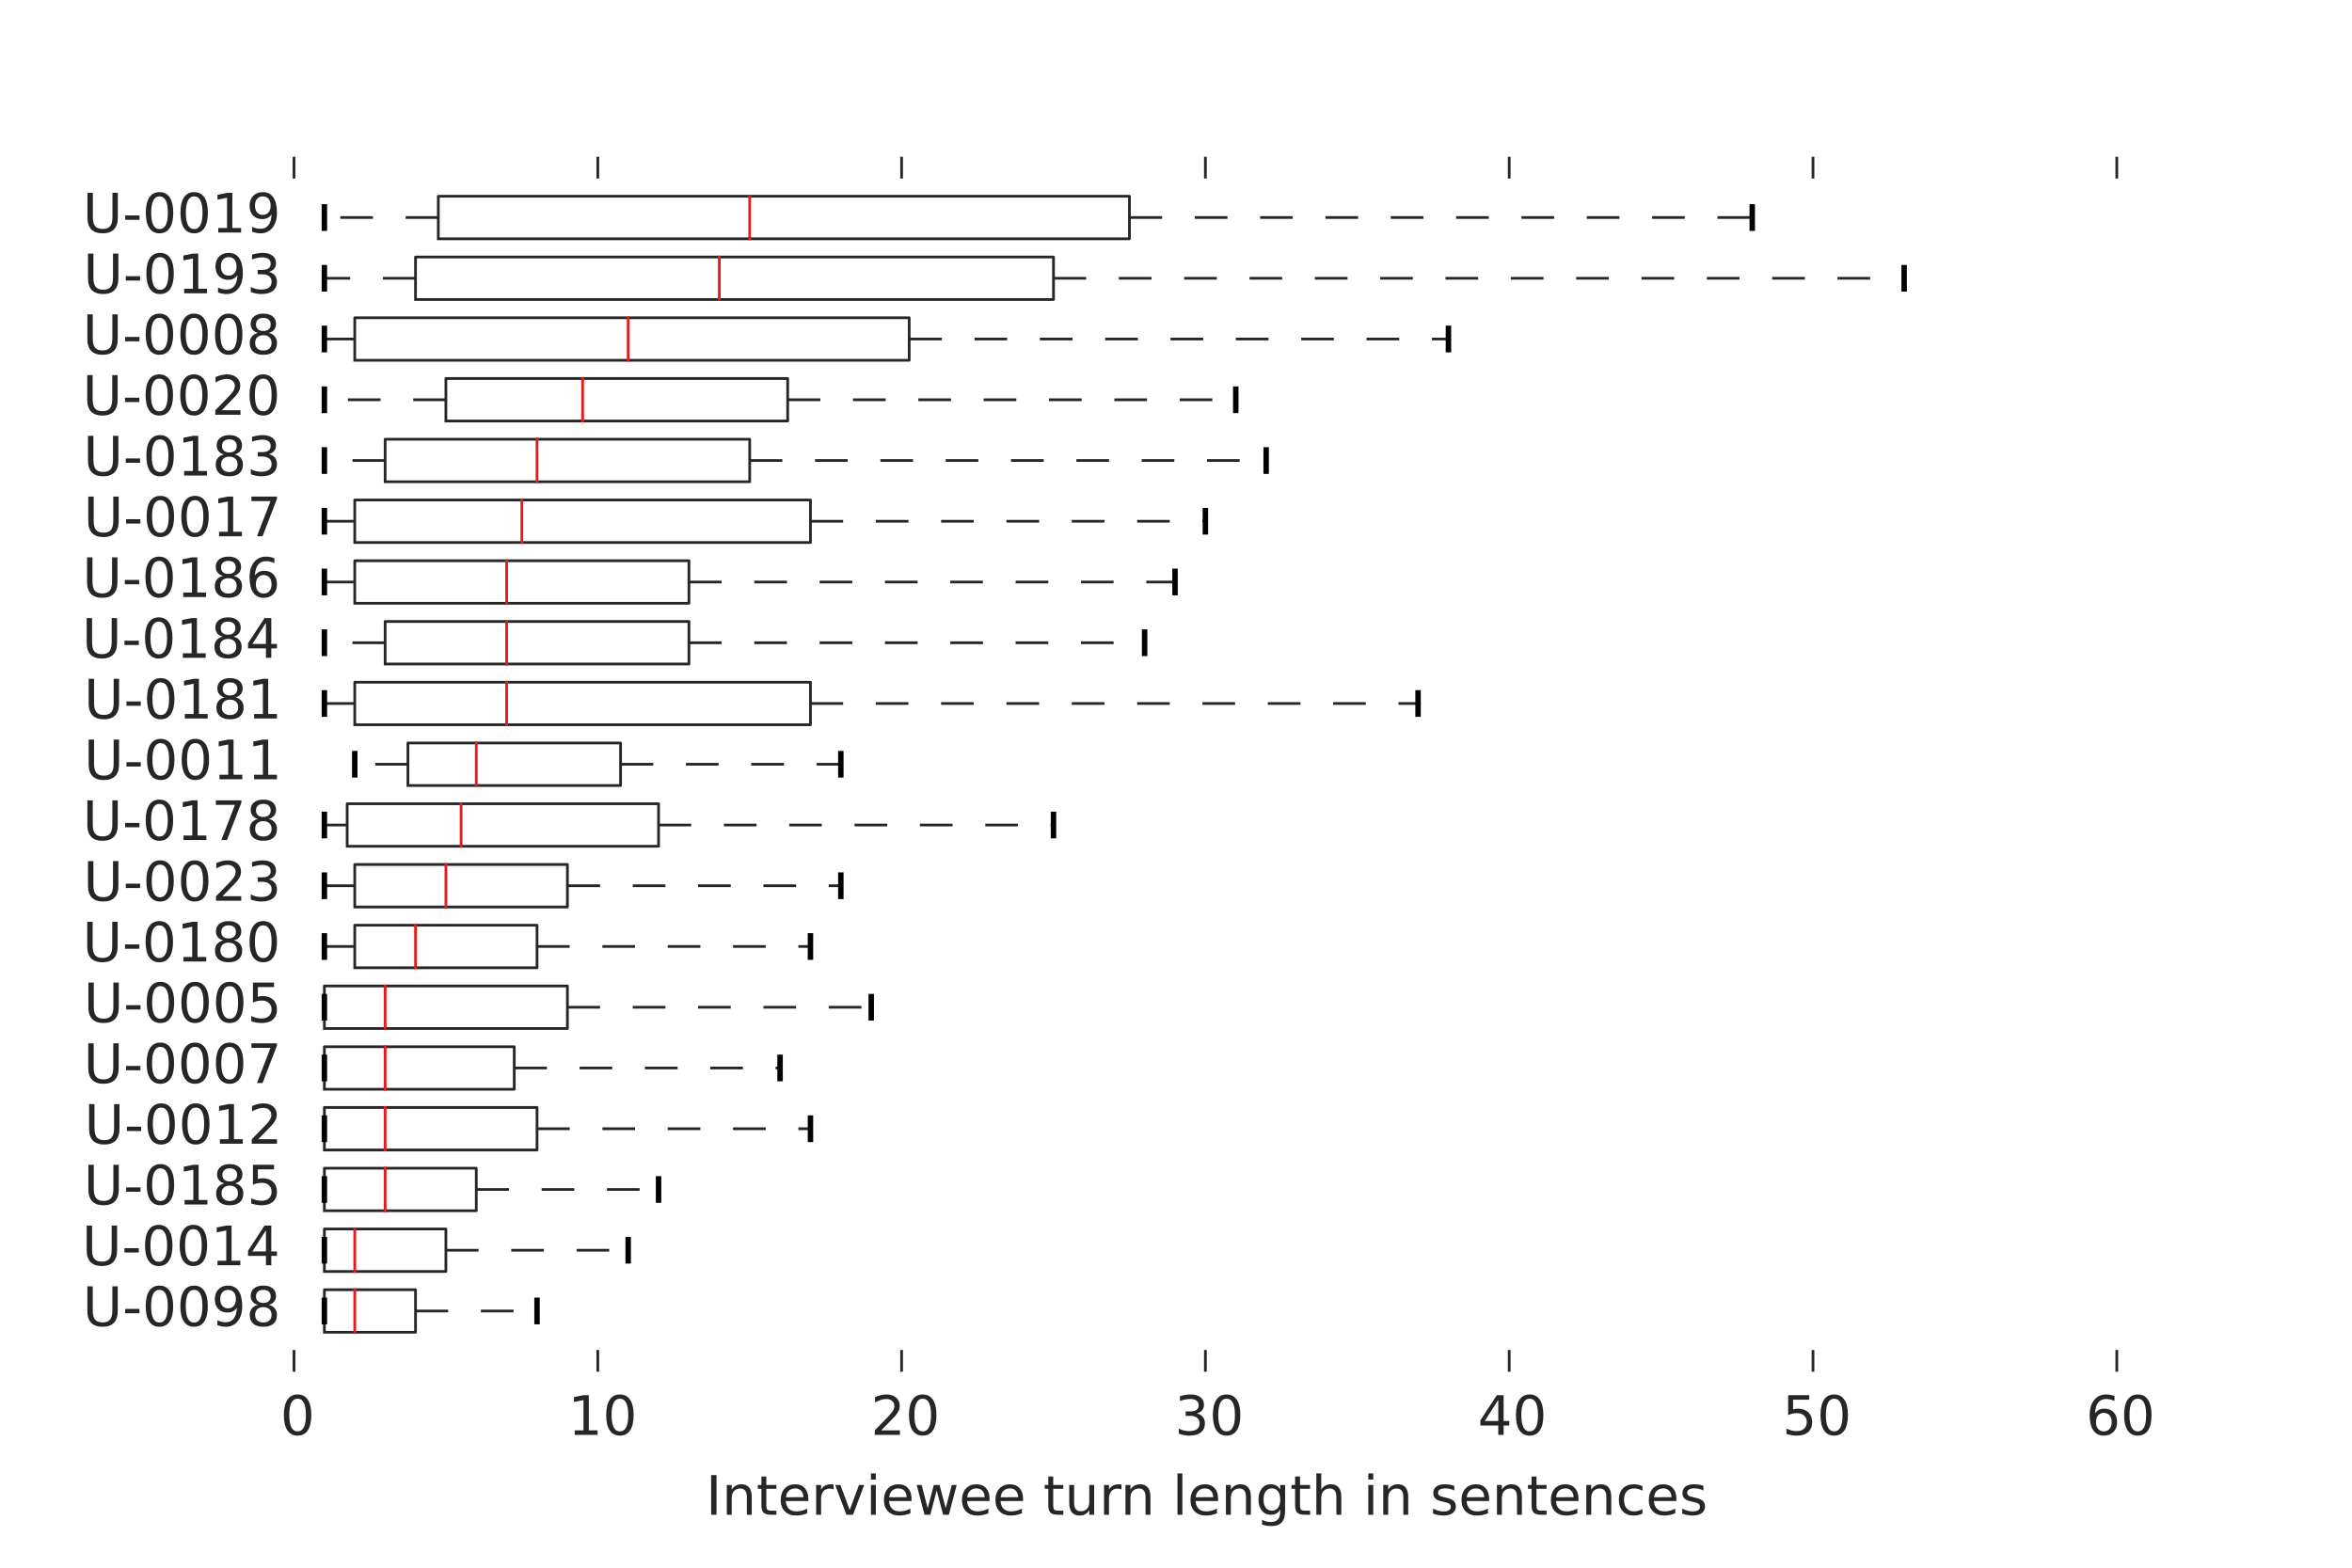 <?xml version="1.0" encoding="utf-8" standalone="no"?>
<!DOCTYPE svg PUBLIC "-//W3C//DTD SVG 1.1//EN"
  "http://www.w3.org/Graphics/SVG/1.1/DTD/svg11.dtd">
<!-- Created with matplotlib (http://matplotlib.org/) -->
<svg height="288pt" version="1.1" viewBox="0 0 432 288" width="432pt" xmlns="http://www.w3.org/2000/svg" xmlns:xlink="http://www.w3.org/1999/xlink">
 <defs>
  <style type="text/css">
*{stroke-linecap:butt;stroke-linejoin:round;}
  </style>
 </defs>
 <g id="figure_1">
  <g id="patch_1">
   <path d="
M0 288
L432 288
L432 0
L0 0
z
" style="fill:#ffffff;"/>
  </g>
  <g id="axes_1">
   <g id="patch_2">
    <path d="
M54 252
L388.8 252
L388.8 28.8
L54 28.8
z
" style="fill:#ffffff;"/>
   </g>
   <g id="line2d_1">
    <path clip-path="url(#p124b8dd147)" d="
M59.58 244.746
L59.58 236.934
L76.32 236.934
L76.32 244.746
L59.58 244.746" style="fill:none;stroke:#262626;stroke-linecap:square;stroke-width:0.5;"/>
   </g>
   <g id="line2d_2">
    <path clip-path="url(#p124b8dd147)" d="
M59.58 240.84
L59.58 240.84" style="fill:none;stroke:#262626;stroke-dasharray:6,6;stroke-dashoffset:0.0;stroke-width:0.5;"/>
   </g>
   <g id="line2d_3">
    <path clip-path="url(#p124b8dd147)" d="
M76.32 240.84
L98.64 240.84" style="fill:none;stroke:#262626;stroke-dasharray:6,6;stroke-dashoffset:0.0;stroke-width:0.5;"/>
   </g>
   <g id="line2d_4">
    <path clip-path="url(#p124b8dd147)" d="
M59.58 242.793
L59.58 238.887" style="fill:none;stroke:#000000;stroke-linecap:square;"/>
   </g>
   <g id="line2d_5">
    <path clip-path="url(#p124b8dd147)" d="
M98.64 242.793
L98.64 238.887" style="fill:none;stroke:#000000;stroke-linecap:square;"/>
   </g>
   <g id="line2d_6">
    <path clip-path="url(#p124b8dd147)" d="
M65.16 244.746
L65.16 236.934" style="fill:none;stroke:#e41a1c;stroke-linecap:square;stroke-width:0.5;"/>
   </g>
   <g id="line2d_7">
    <path clip-path="url(#p124b8dd147)" d="
M59.58 233.586
L59.58 225.774
L81.9 225.774
L81.9 233.586
L59.58 233.586" style="fill:none;stroke:#262626;stroke-linecap:square;stroke-width:0.5;"/>
   </g>
   <g id="line2d_8">
    <path clip-path="url(#p124b8dd147)" d="
M59.58 229.68
L59.58 229.68" style="fill:none;stroke:#262626;stroke-dasharray:6,6;stroke-dashoffset:0.0;stroke-width:0.5;"/>
   </g>
   <g id="line2d_9">
    <path clip-path="url(#p124b8dd147)" d="
M81.9 229.68
L115.38 229.68" style="fill:none;stroke:#262626;stroke-dasharray:6,6;stroke-dashoffset:0.0;stroke-width:0.5;"/>
   </g>
   <g id="line2d_10">
    <path clip-path="url(#p124b8dd147)" d="
M59.58 231.633
L59.58 227.727" style="fill:none;stroke:#000000;stroke-linecap:square;"/>
   </g>
   <g id="line2d_11">
    <path clip-path="url(#p124b8dd147)" d="
M115.38 231.633
L115.38 227.727" style="fill:none;stroke:#000000;stroke-linecap:square;"/>
   </g>
   <g id="line2d_12">
    <path clip-path="url(#p124b8dd147)" d="
M65.16 233.586
L65.16 225.774" style="fill:none;stroke:#e41a1c;stroke-linecap:square;stroke-width:0.5;"/>
   </g>
   <g id="line2d_13">
    <path clip-path="url(#p124b8dd147)" d="
M59.58 222.426
L59.58 214.614
L87.48 214.614
L87.48 222.426
L59.58 222.426" style="fill:none;stroke:#262626;stroke-linecap:square;stroke-width:0.5;"/>
   </g>
   <g id="line2d_14">
    <path clip-path="url(#p124b8dd147)" d="
M59.58 218.52
L59.58 218.52" style="fill:none;stroke:#262626;stroke-dasharray:6,6;stroke-dashoffset:0.0;stroke-width:0.5;"/>
   </g>
   <g id="line2d_15">
    <path clip-path="url(#p124b8dd147)" d="
M87.48 218.52
L120.96 218.52" style="fill:none;stroke:#262626;stroke-dasharray:6,6;stroke-dashoffset:0.0;stroke-width:0.5;"/>
   </g>
   <g id="line2d_16">
    <path clip-path="url(#p124b8dd147)" d="
M59.58 220.473
L59.58 216.567" style="fill:none;stroke:#000000;stroke-linecap:square;"/>
   </g>
   <g id="line2d_17">
    <path clip-path="url(#p124b8dd147)" d="
M120.96 220.473
L120.96 216.567" style="fill:none;stroke:#000000;stroke-linecap:square;"/>
   </g>
   <g id="line2d_18">
    <path clip-path="url(#p124b8dd147)" d="
M70.74 222.426
L70.74 214.614" style="fill:none;stroke:#e41a1c;stroke-linecap:square;stroke-width:0.5;"/>
   </g>
   <g id="line2d_19">
    <path clip-path="url(#p124b8dd147)" d="
M59.58 211.266
L59.58 203.454
L98.64 203.454
L98.64 211.266
L59.58 211.266" style="fill:none;stroke:#262626;stroke-linecap:square;stroke-width:0.5;"/>
   </g>
   <g id="line2d_20">
    <path clip-path="url(#p124b8dd147)" d="
M59.58 207.36
L59.58 207.36" style="fill:none;stroke:#262626;stroke-dasharray:6,6;stroke-dashoffset:0.0;stroke-width:0.5;"/>
   </g>
   <g id="line2d_21">
    <path clip-path="url(#p124b8dd147)" d="
M98.64 207.36
L148.86 207.36" style="fill:none;stroke:#262626;stroke-dasharray:6,6;stroke-dashoffset:0.0;stroke-width:0.5;"/>
   </g>
   <g id="line2d_22">
    <path clip-path="url(#p124b8dd147)" d="
M59.58 209.313
L59.58 205.407" style="fill:none;stroke:#000000;stroke-linecap:square;"/>
   </g>
   <g id="line2d_23">
    <path clip-path="url(#p124b8dd147)" d="
M148.86 209.313
L148.86 205.407" style="fill:none;stroke:#000000;stroke-linecap:square;"/>
   </g>
   <g id="line2d_24">
    <path clip-path="url(#p124b8dd147)" d="
M70.74 211.266
L70.74 203.454" style="fill:none;stroke:#e41a1c;stroke-linecap:square;stroke-width:0.5;"/>
   </g>
   <g id="line2d_25">
    <path clip-path="url(#p124b8dd147)" d="
M59.58 200.106
L59.58 192.294
L94.455 192.294
L94.455 200.106
L59.58 200.106" style="fill:none;stroke:#262626;stroke-linecap:square;stroke-width:0.5;"/>
   </g>
   <g id="line2d_26">
    <path clip-path="url(#p124b8dd147)" d="
M59.58 196.2
L59.58 196.2" style="fill:none;stroke:#262626;stroke-dasharray:6,6;stroke-dashoffset:0.0;stroke-width:0.5;"/>
   </g>
   <g id="line2d_27">
    <path clip-path="url(#p124b8dd147)" d="
M94.455 196.2
L143.28 196.2" style="fill:none;stroke:#262626;stroke-dasharray:6,6;stroke-dashoffset:0.0;stroke-width:0.5;"/>
   </g>
   <g id="line2d_28">
    <path clip-path="url(#p124b8dd147)" d="
M59.58 198.153
L59.58 194.247" style="fill:none;stroke:#000000;stroke-linecap:square;"/>
   </g>
   <g id="line2d_29">
    <path clip-path="url(#p124b8dd147)" d="
M143.28 198.153
L143.28 194.247" style="fill:none;stroke:#000000;stroke-linecap:square;"/>
   </g>
   <g id="line2d_30">
    <path clip-path="url(#p124b8dd147)" d="
M70.74 200.106
L70.74 192.294" style="fill:none;stroke:#e41a1c;stroke-linecap:square;stroke-width:0.5;"/>
   </g>
   <g id="line2d_31">
    <path clip-path="url(#p124b8dd147)" d="
M59.58 188.946
L59.58 181.134
L104.22 181.134
L104.22 188.946
L59.58 188.946" style="fill:none;stroke:#262626;stroke-linecap:square;stroke-width:0.5;"/>
   </g>
   <g id="line2d_32">
    <path clip-path="url(#p124b8dd147)" d="
M59.58 185.04
L59.58 185.04" style="fill:none;stroke:#262626;stroke-dasharray:6,6;stroke-dashoffset:0.0;stroke-width:0.5;"/>
   </g>
   <g id="line2d_33">
    <path clip-path="url(#p124b8dd147)" d="
M104.22 185.04
L160.02 185.04" style="fill:none;stroke:#262626;stroke-dasharray:6,6;stroke-dashoffset:0.0;stroke-width:0.5;"/>
   </g>
   <g id="line2d_34">
    <path clip-path="url(#p124b8dd147)" d="
M59.58 186.993
L59.58 183.087" style="fill:none;stroke:#000000;stroke-linecap:square;"/>
   </g>
   <g id="line2d_35">
    <path clip-path="url(#p124b8dd147)" d="
M160.02 186.993
L160.02 183.087" style="fill:none;stroke:#000000;stroke-linecap:square;"/>
   </g>
   <g id="line2d_36">
    <path clip-path="url(#p124b8dd147)" d="
M70.74 188.946
L70.74 181.134" style="fill:none;stroke:#e41a1c;stroke-linecap:square;stroke-width:0.5;"/>
   </g>
   <g id="line2d_37">
    <path clip-path="url(#p124b8dd147)" d="
M65.16 177.786
L65.16 169.974
L98.64 169.974
L98.64 177.786
L65.16 177.786" style="fill:none;stroke:#262626;stroke-linecap:square;stroke-width:0.5;"/>
   </g>
   <g id="line2d_38">
    <path clip-path="url(#p124b8dd147)" d="
M65.16 173.88
L59.58 173.88" style="fill:none;stroke:#262626;stroke-dasharray:6,6;stroke-dashoffset:0.0;stroke-width:0.5;"/>
   </g>
   <g id="line2d_39">
    <path clip-path="url(#p124b8dd147)" d="
M98.64 173.88
L148.86 173.88" style="fill:none;stroke:#262626;stroke-dasharray:6,6;stroke-dashoffset:0.0;stroke-width:0.5;"/>
   </g>
   <g id="line2d_40">
    <path clip-path="url(#p124b8dd147)" d="
M59.58 175.833
L59.58 171.927" style="fill:none;stroke:#000000;stroke-linecap:square;"/>
   </g>
   <g id="line2d_41">
    <path clip-path="url(#p124b8dd147)" d="
M148.86 175.833
L148.86 171.927" style="fill:none;stroke:#000000;stroke-linecap:square;"/>
   </g>
   <g id="line2d_42">
    <path clip-path="url(#p124b8dd147)" d="
M76.32 177.786
L76.32 169.974" style="fill:none;stroke:#e41a1c;stroke-linecap:square;stroke-width:0.5;"/>
   </g>
   <g id="line2d_43">
    <path clip-path="url(#p124b8dd147)" d="
M65.16 166.626
L65.16 158.814
L104.22 158.814
L104.22 166.626
L65.16 166.626" style="fill:none;stroke:#262626;stroke-linecap:square;stroke-width:0.5;"/>
   </g>
   <g id="line2d_44">
    <path clip-path="url(#p124b8dd147)" d="
M65.16 162.72
L59.58 162.72" style="fill:none;stroke:#262626;stroke-dasharray:6,6;stroke-dashoffset:0.0;stroke-width:0.5;"/>
   </g>
   <g id="line2d_45">
    <path clip-path="url(#p124b8dd147)" d="
M104.22 162.72
L154.44 162.72" style="fill:none;stroke:#262626;stroke-dasharray:6,6;stroke-dashoffset:0.0;stroke-width:0.5;"/>
   </g>
   <g id="line2d_46">
    <path clip-path="url(#p124b8dd147)" d="
M59.58 164.673
L59.58 160.767" style="fill:none;stroke:#000000;stroke-linecap:square;"/>
   </g>
   <g id="line2d_47">
    <path clip-path="url(#p124b8dd147)" d="
M154.44 164.673
L154.44 160.767" style="fill:none;stroke:#000000;stroke-linecap:square;"/>
   </g>
   <g id="line2d_48">
    <path clip-path="url(#p124b8dd147)" d="
M81.9 166.626
L81.9 158.814" style="fill:none;stroke:#e41a1c;stroke-linecap:square;stroke-width:0.5;"/>
   </g>
   <g id="line2d_49">
    <path clip-path="url(#p124b8dd147)" d="
M63.765 155.466
L63.765 147.654
L120.96 147.654
L120.96 155.466
L63.765 155.466" style="fill:none;stroke:#262626;stroke-linecap:square;stroke-width:0.5;"/>
   </g>
   <g id="line2d_50">
    <path clip-path="url(#p124b8dd147)" d="
M63.765 151.56
L59.58 151.56" style="fill:none;stroke:#262626;stroke-dasharray:6,6;stroke-dashoffset:0.0;stroke-width:0.5;"/>
   </g>
   <g id="line2d_51">
    <path clip-path="url(#p124b8dd147)" d="
M120.96 151.56
L193.5 151.56" style="fill:none;stroke:#262626;stroke-dasharray:6,6;stroke-dashoffset:0.0;stroke-width:0.5;"/>
   </g>
   <g id="line2d_52">
    <path clip-path="url(#p124b8dd147)" d="
M59.58 153.513
L59.58 149.607" style="fill:none;stroke:#000000;stroke-linecap:square;"/>
   </g>
   <g id="line2d_53">
    <path clip-path="url(#p124b8dd147)" d="
M193.5 153.513
L193.5 149.607" style="fill:none;stroke:#000000;stroke-linecap:square;"/>
   </g>
   <g id="line2d_54">
    <path clip-path="url(#p124b8dd147)" d="
M84.69 155.466
L84.69 147.654" style="fill:none;stroke:#e41a1c;stroke-linecap:square;stroke-width:0.5;"/>
   </g>
   <g id="line2d_55">
    <path clip-path="url(#p124b8dd147)" d="
M74.925 144.306
L74.925 136.494
L113.985 136.494
L113.985 144.306
L74.925 144.306" style="fill:none;stroke:#262626;stroke-linecap:square;stroke-width:0.5;"/>
   </g>
   <g id="line2d_56">
    <path clip-path="url(#p124b8dd147)" d="
M74.925 140.4
L65.16 140.4" style="fill:none;stroke:#262626;stroke-dasharray:6,6;stroke-dashoffset:0.0;stroke-width:0.5;"/>
   </g>
   <g id="line2d_57">
    <path clip-path="url(#p124b8dd147)" d="
M113.985 140.4
L154.44 140.4" style="fill:none;stroke:#262626;stroke-dasharray:6,6;stroke-dashoffset:0.0;stroke-width:0.5;"/>
   </g>
   <g id="line2d_58">
    <path clip-path="url(#p124b8dd147)" d="
M65.16 142.353
L65.16 138.447" style="fill:none;stroke:#000000;stroke-linecap:square;"/>
   </g>
   <g id="line2d_59">
    <path clip-path="url(#p124b8dd147)" d="
M154.44 142.353
L154.44 138.447" style="fill:none;stroke:#000000;stroke-linecap:square;"/>
   </g>
   <g id="line2d_60">
    <path clip-path="url(#p124b8dd147)" d="
M87.48 144.306
L87.48 136.494" style="fill:none;stroke:#e41a1c;stroke-linecap:square;stroke-width:0.5;"/>
   </g>
   <g id="line2d_61">
    <path clip-path="url(#p124b8dd147)" d="
M65.16 133.146
L65.16 125.334
L148.86 125.334
L148.86 133.146
L65.16 133.146" style="fill:none;stroke:#262626;stroke-linecap:square;stroke-width:0.5;"/>
   </g>
   <g id="line2d_62">
    <path clip-path="url(#p124b8dd147)" d="
M65.16 129.24
L59.58 129.24" style="fill:none;stroke:#262626;stroke-dasharray:6,6;stroke-dashoffset:0.0;stroke-width:0.5;"/>
   </g>
   <g id="line2d_63">
    <path clip-path="url(#p124b8dd147)" d="
M148.86 129.24
L260.46 129.24" style="fill:none;stroke:#262626;stroke-dasharray:6,6;stroke-dashoffset:0.0;stroke-width:0.5;"/>
   </g>
   <g id="line2d_64">
    <path clip-path="url(#p124b8dd147)" d="
M59.58 131.193
L59.58 127.287" style="fill:none;stroke:#000000;stroke-linecap:square;"/>
   </g>
   <g id="line2d_65">
    <path clip-path="url(#p124b8dd147)" d="
M260.46 131.193
L260.46 127.287" style="fill:none;stroke:#000000;stroke-linecap:square;"/>
   </g>
   <g id="line2d_66">
    <path clip-path="url(#p124b8dd147)" d="
M93.06 133.146
L93.06 125.334" style="fill:none;stroke:#e41a1c;stroke-linecap:square;stroke-width:0.5;"/>
   </g>
   <g id="line2d_67">
    <path clip-path="url(#p124b8dd147)" d="
M70.74 121.986
L70.74 114.174
L126.54 114.174
L126.54 121.986
L70.74 121.986" style="fill:none;stroke:#262626;stroke-linecap:square;stroke-width:0.5;"/>
   </g>
   <g id="line2d_68">
    <path clip-path="url(#p124b8dd147)" d="
M70.74 118.08
L59.58 118.08" style="fill:none;stroke:#262626;stroke-dasharray:6,6;stroke-dashoffset:0.0;stroke-width:0.5;"/>
   </g>
   <g id="line2d_69">
    <path clip-path="url(#p124b8dd147)" d="
M126.54 118.08
L210.24 118.08" style="fill:none;stroke:#262626;stroke-dasharray:6,6;stroke-dashoffset:0.0;stroke-width:0.5;"/>
   </g>
   <g id="line2d_70">
    <path clip-path="url(#p124b8dd147)" d="
M59.58 120.033
L59.58 116.127" style="fill:none;stroke:#000000;stroke-linecap:square;"/>
   </g>
   <g id="line2d_71">
    <path clip-path="url(#p124b8dd147)" d="
M210.24 120.033
L210.24 116.127" style="fill:none;stroke:#000000;stroke-linecap:square;"/>
   </g>
   <g id="line2d_72">
    <path clip-path="url(#p124b8dd147)" d="
M93.06 121.986
L93.06 114.174" style="fill:none;stroke:#e41a1c;stroke-linecap:square;stroke-width:0.5;"/>
   </g>
   <g id="line2d_73">
    <path clip-path="url(#p124b8dd147)" d="
M65.16 110.826
L65.16 103.014
L126.54 103.014
L126.54 110.826
L65.16 110.826" style="fill:none;stroke:#262626;stroke-linecap:square;stroke-width:0.5;"/>
   </g>
   <g id="line2d_74">
    <path clip-path="url(#p124b8dd147)" d="
M65.16 106.92
L59.58 106.92" style="fill:none;stroke:#262626;stroke-dasharray:6,6;stroke-dashoffset:0.0;stroke-width:0.5;"/>
   </g>
   <g id="line2d_75">
    <path clip-path="url(#p124b8dd147)" d="
M126.54 106.92
L215.82 106.92" style="fill:none;stroke:#262626;stroke-dasharray:6,6;stroke-dashoffset:0.0;stroke-width:0.5;"/>
   </g>
   <g id="line2d_76">
    <path clip-path="url(#p124b8dd147)" d="
M59.58 108.873
L59.58 104.967" style="fill:none;stroke:#000000;stroke-linecap:square;"/>
   </g>
   <g id="line2d_77">
    <path clip-path="url(#p124b8dd147)" d="
M215.82 108.873
L215.82 104.967" style="fill:none;stroke:#000000;stroke-linecap:square;"/>
   </g>
   <g id="line2d_78">
    <path clip-path="url(#p124b8dd147)" d="
M93.06 110.826
L93.06 103.014" style="fill:none;stroke:#e41a1c;stroke-linecap:square;stroke-width:0.5;"/>
   </g>
   <g id="line2d_79">
    <path clip-path="url(#p124b8dd147)" d="
M65.16 99.666
L65.16 91.854
L148.86 91.854
L148.86 99.666
L65.16 99.666" style="fill:none;stroke:#262626;stroke-linecap:square;stroke-width:0.5;"/>
   </g>
   <g id="line2d_80">
    <path clip-path="url(#p124b8dd147)" d="
M65.16 95.76
L59.58 95.76" style="fill:none;stroke:#262626;stroke-dasharray:6,6;stroke-dashoffset:0.0;stroke-width:0.5;"/>
   </g>
   <g id="line2d_81">
    <path clip-path="url(#p124b8dd147)" d="
M148.86 95.76
L221.4 95.76" style="fill:none;stroke:#262626;stroke-dasharray:6,6;stroke-dashoffset:0.0;stroke-width:0.5;"/>
   </g>
   <g id="line2d_82">
    <path clip-path="url(#p124b8dd147)" d="
M59.58 97.713
L59.58 93.807" style="fill:none;stroke:#000000;stroke-linecap:square;"/>
   </g>
   <g id="line2d_83">
    <path clip-path="url(#p124b8dd147)" d="
M221.4 97.713
L221.4 93.807" style="fill:none;stroke:#000000;stroke-linecap:square;"/>
   </g>
   <g id="line2d_84">
    <path clip-path="url(#p124b8dd147)" d="
M95.85 99.666
L95.85 91.854" style="fill:none;stroke:#e41a1c;stroke-linecap:square;stroke-width:0.5;"/>
   </g>
   <g id="line2d_85">
    <path clip-path="url(#p124b8dd147)" d="
M70.74 88.506
L70.74 80.694
L137.7 80.694
L137.7 88.506
L70.74 88.506" style="fill:none;stroke:#262626;stroke-linecap:square;stroke-width:0.5;"/>
   </g>
   <g id="line2d_86">
    <path clip-path="url(#p124b8dd147)" d="
M70.74 84.6
L59.58 84.6" style="fill:none;stroke:#262626;stroke-dasharray:6,6;stroke-dashoffset:0.0;stroke-width:0.5;"/>
   </g>
   <g id="line2d_87">
    <path clip-path="url(#p124b8dd147)" d="
M137.7 84.6
L232.56 84.6" style="fill:none;stroke:#262626;stroke-dasharray:6,6;stroke-dashoffset:0.0;stroke-width:0.5;"/>
   </g>
   <g id="line2d_88">
    <path clip-path="url(#p124b8dd147)" d="
M59.58 86.553
L59.58 82.647" style="fill:none;stroke:#000000;stroke-linecap:square;"/>
   </g>
   <g id="line2d_89">
    <path clip-path="url(#p124b8dd147)" d="
M232.56 86.553
L232.56 82.647" style="fill:none;stroke:#000000;stroke-linecap:square;"/>
   </g>
   <g id="line2d_90">
    <path clip-path="url(#p124b8dd147)" d="
M98.64 88.506
L98.64 80.694" style="fill:none;stroke:#e41a1c;stroke-linecap:square;stroke-width:0.5;"/>
   </g>
   <g id="line2d_91">
    <path clip-path="url(#p124b8dd147)" d="
M81.9 77.346
L81.9 69.534
L144.675 69.534
L144.675 77.346
L81.9 77.346" style="fill:none;stroke:#262626;stroke-linecap:square;stroke-width:0.5;"/>
   </g>
   <g id="line2d_92">
    <path clip-path="url(#p124b8dd147)" d="
M81.9 73.44
L59.58 73.44" style="fill:none;stroke:#262626;stroke-dasharray:6,6;stroke-dashoffset:0.0;stroke-width:0.5;"/>
   </g>
   <g id="line2d_93">
    <path clip-path="url(#p124b8dd147)" d="
M144.675 73.44
L226.98 73.44" style="fill:none;stroke:#262626;stroke-dasharray:6,6;stroke-dashoffset:0.0;stroke-width:0.5;"/>
   </g>
   <g id="line2d_94">
    <path clip-path="url(#p124b8dd147)" d="
M59.58 75.393
L59.58 71.487" style="fill:none;stroke:#000000;stroke-linecap:square;"/>
   </g>
   <g id="line2d_95">
    <path clip-path="url(#p124b8dd147)" d="
M226.98 75.393
L226.98 71.487" style="fill:none;stroke:#000000;stroke-linecap:square;"/>
   </g>
   <g id="line2d_96">
    <path clip-path="url(#p124b8dd147)" d="
M107.01 77.346
L107.01 69.534" style="fill:none;stroke:#e41a1c;stroke-linecap:square;stroke-width:0.5;"/>
   </g>
   <g id="line2d_97">
    <path clip-path="url(#p124b8dd147)" d="
M65.16 66.186
L65.16 58.374
L166.995 58.374
L166.995 66.186
L65.16 66.186" style="fill:none;stroke:#262626;stroke-linecap:square;stroke-width:0.5;"/>
   </g>
   <g id="line2d_98">
    <path clip-path="url(#p124b8dd147)" d="
M65.16 62.28
L59.58 62.28" style="fill:none;stroke:#262626;stroke-dasharray:6,6;stroke-dashoffset:0.0;stroke-width:0.5;"/>
   </g>
   <g id="line2d_99">
    <path clip-path="url(#p124b8dd147)" d="
M166.995 62.28
L266.04 62.28" style="fill:none;stroke:#262626;stroke-dasharray:6,6;stroke-dashoffset:0.0;stroke-width:0.5;"/>
   </g>
   <g id="line2d_100">
    <path clip-path="url(#p124b8dd147)" d="
M59.58 64.233
L59.58 60.327" style="fill:none;stroke:#000000;stroke-linecap:square;"/>
   </g>
   <g id="line2d_101">
    <path clip-path="url(#p124b8dd147)" d="
M266.04 64.233
L266.04 60.327" style="fill:none;stroke:#000000;stroke-linecap:square;"/>
   </g>
   <g id="line2d_102">
    <path clip-path="url(#p124b8dd147)" d="
M115.38 66.186
L115.38 58.374" style="fill:none;stroke:#e41a1c;stroke-linecap:square;stroke-width:0.5;"/>
   </g>
   <g id="line2d_103">
    <path clip-path="url(#p124b8dd147)" d="
M76.32 55.026
L76.32 47.214
L193.5 47.214
L193.5 55.026
L76.32 55.026" style="fill:none;stroke:#262626;stroke-linecap:square;stroke-width:0.5;"/>
   </g>
   <g id="line2d_104">
    <path clip-path="url(#p124b8dd147)" d="
M76.32 51.12
L59.58 51.12" style="fill:none;stroke:#262626;stroke-dasharray:6,6;stroke-dashoffset:0.0;stroke-width:0.5;"/>
   </g>
   <g id="line2d_105">
    <path clip-path="url(#p124b8dd147)" d="
M193.5 51.12
L349.74 51.12" style="fill:none;stroke:#262626;stroke-dasharray:6,6;stroke-dashoffset:0.0;stroke-width:0.5;"/>
   </g>
   <g id="line2d_106">
    <path clip-path="url(#p124b8dd147)" d="
M59.58 53.073
L59.58 49.167" style="fill:none;stroke:#000000;stroke-linecap:square;"/>
   </g>
   <g id="line2d_107">
    <path clip-path="url(#p124b8dd147)" d="
M349.74 53.073
L349.74 49.167" style="fill:none;stroke:#000000;stroke-linecap:square;"/>
   </g>
   <g id="line2d_108">
    <path clip-path="url(#p124b8dd147)" d="
M132.12 55.026
L132.12 47.214" style="fill:none;stroke:#e41a1c;stroke-linecap:square;stroke-width:0.5;"/>
   </g>
   <g id="line2d_109">
    <path clip-path="url(#p124b8dd147)" d="
M80.505 43.866
L80.505 36.054
L207.45 36.054
L207.45 43.866
L80.505 43.866" style="fill:none;stroke:#262626;stroke-linecap:square;stroke-width:0.5;"/>
   </g>
   <g id="line2d_110">
    <path clip-path="url(#p124b8dd147)" d="
M80.505 39.96
L59.58 39.96" style="fill:none;stroke:#262626;stroke-dasharray:6,6;stroke-dashoffset:0.0;stroke-width:0.5;"/>
   </g>
   <g id="line2d_111">
    <path clip-path="url(#p124b8dd147)" d="
M207.45 39.96
L321.84 39.96" style="fill:none;stroke:#262626;stroke-dasharray:6,6;stroke-dashoffset:0.0;stroke-width:0.5;"/>
   </g>
   <g id="line2d_112">
    <path clip-path="url(#p124b8dd147)" d="
M59.58 41.913
L59.58 38.007" style="fill:none;stroke:#000000;stroke-linecap:square;"/>
   </g>
   <g id="line2d_113">
    <path clip-path="url(#p124b8dd147)" d="
M321.84 41.913
L321.84 38.007" style="fill:none;stroke:#000000;stroke-linecap:square;"/>
   </g>
   <g id="line2d_114">
    <path clip-path="url(#p124b8dd147)" d="
M137.7 43.866
L137.7 36.054" style="fill:none;stroke:#e41a1c;stroke-linecap:square;stroke-width:0.5;"/>
   </g>
   <g id="matplotlib.axis_1">
    <g id="xtick_1">
     <g id="line2d_115">
      <defs>
       <path d="
M0 0
L0 -4" id="m51f51a7308" style="stroke:#262626;stroke-width:0.5;"/>
      </defs>
      <g>
       <use style="fill:#262626;stroke:#262626;stroke-width:0.5;" x="54.0" xlink:href="#m51f51a7308" y="252.0"/>
      </g>
     </g>
     <g id="line2d_116">
      <defs>
       <path d="
M0 0
L0 4" id="m8f8b9df92f" style="stroke:#262626;stroke-width:0.5;"/>
      </defs>
      <g>
       <use style="fill:#262626;stroke:#262626;stroke-width:0.5;" x="54.0" xlink:href="#m8f8b9df92f" y="28.8"/>
      </g>
     </g>
     <g id="text_1">
      <!-- 0 -->
      <defs>
       <path d="
M31.781 66.406
Q24.172 66.406 20.328 58.906
Q16.5 51.422 16.5 36.375
Q16.5 21.391 20.328 13.891
Q24.172 6.391 31.781 6.391
Q39.453 6.391 43.281 13.891
Q47.125 21.391 47.125 36.375
Q47.125 51.422 43.281 58.906
Q39.453 66.406 31.781 66.406
M31.781 74.219
Q44.047 74.219 50.516 64.516
Q56.984 54.828 56.984 36.375
Q56.984 17.969 50.516 8.266
Q44.047 -1.422 31.781 -1.422
Q19.531 -1.422 13.062 8.266
Q6.594 17.969 6.594 36.375
Q6.594 54.828 13.062 64.516
Q19.531 74.219 31.781 74.219" id="BitstreamVeraSans-Roman-30"/>
      </defs>
      <g style="fill:#262626;" transform="translate(51.48 263.598)scale(0.1 -0.1)">
       <use xlink:href="#BitstreamVeraSans-Roman-30"/>
      </g>
     </g>
    </g>
    <g id="xtick_2">
     <g id="line2d_117">
      <g>
       <use style="fill:#262626;stroke:#262626;stroke-width:0.5;" x="109.8" xlink:href="#m51f51a7308" y="252.0"/>
      </g>
     </g>
     <g id="line2d_118">
      <g>
       <use style="fill:#262626;stroke:#262626;stroke-width:0.5;" x="109.8" xlink:href="#m8f8b9df92f" y="28.8"/>
      </g>
     </g>
     <g id="text_2">
      <!-- 10 -->
      <defs>
       <path d="
M12.406 8.297
L28.516 8.297
L28.516 63.922
L10.984 60.406
L10.984 69.391
L28.422 72.906
L38.281 72.906
L38.281 8.297
L54.391 8.297
L54.391 0
L12.406 0
z
" id="BitstreamVeraSans-Roman-31"/>
      </defs>
      <g style="fill:#262626;" transform="translate(104.319 263.598)scale(0.1 -0.1)">
       <use xlink:href="#BitstreamVeraSans-Roman-31"/>
       <use x="63.623" xlink:href="#BitstreamVeraSans-Roman-30"/>
      </g>
     </g>
    </g>
    <g id="xtick_3">
     <g id="line2d_119">
      <g>
       <use style="fill:#262626;stroke:#262626;stroke-width:0.5;" x="165.6" xlink:href="#m51f51a7308" y="252.0"/>
      </g>
     </g>
     <g id="line2d_120">
      <g>
       <use style="fill:#262626;stroke:#262626;stroke-width:0.5;" x="165.6" xlink:href="#m8f8b9df92f" y="28.8"/>
      </g>
     </g>
     <g id="text_3">
      <!-- 20 -->
      <defs>
       <path d="
M19.188 8.297
L53.609 8.297
L53.609 0
L7.328 0
L7.328 8.297
Q12.938 14.109 22.625 23.891
Q32.328 33.688 34.812 36.531
Q39.547 41.844 41.422 45.531
Q43.312 49.219 43.312 52.781
Q43.312 58.594 39.234 62.25
Q35.156 65.922 28.609 65.922
Q23.969 65.922 18.812 64.312
Q13.672 62.703 7.812 59.422
L7.812 69.391
Q13.766 71.781 18.938 73
Q24.125 74.219 28.422 74.219
Q39.75 74.219 46.484 68.547
Q53.219 62.891 53.219 53.422
Q53.219 48.922 51.531 44.891
Q49.859 40.875 45.406 35.406
Q44.188 33.984 37.641 27.219
Q31.109 20.453 19.188 8.297" id="BitstreamVeraSans-Roman-32"/>
      </defs>
      <g style="fill:#262626;" transform="translate(159.936 263.598)scale(0.1 -0.1)">
       <use xlink:href="#BitstreamVeraSans-Roman-32"/>
       <use x="63.623" xlink:href="#BitstreamVeraSans-Roman-30"/>
      </g>
     </g>
    </g>
    <g id="xtick_4">
     <g id="line2d_121">
      <g>
       <use style="fill:#262626;stroke:#262626;stroke-width:0.5;" x="221.4" xlink:href="#m51f51a7308" y="252.0"/>
      </g>
     </g>
     <g id="line2d_122">
      <g>
       <use style="fill:#262626;stroke:#262626;stroke-width:0.5;" x="221.4" xlink:href="#m8f8b9df92f" y="28.8"/>
      </g>
     </g>
     <g id="text_4">
      <!-- 30 -->
      <defs>
       <path d="
M40.578 39.312
Q47.656 37.797 51.625 33
Q55.609 28.219 55.609 21.188
Q55.609 10.406 48.188 4.484
Q40.766 -1.422 27.094 -1.422
Q22.516 -1.422 17.656 -0.516
Q12.797 0.391 7.625 2.203
L7.625 11.719
Q11.719 9.328 16.594 8.109
Q21.484 6.891 26.812 6.891
Q36.078 6.891 40.938 10.547
Q45.797 14.203 45.797 21.188
Q45.797 27.641 41.281 31.266
Q36.766 34.906 28.719 34.906
L20.219 34.906
L20.219 43.016
L29.109 43.016
Q36.375 43.016 40.234 45.922
Q44.094 48.828 44.094 54.297
Q44.094 59.906 40.109 62.906
Q36.141 65.922 28.719 65.922
Q24.656 65.922 20.016 65.031
Q15.375 64.156 9.812 62.312
L9.812 71.094
Q15.438 72.656 20.344 73.438
Q25.25 74.219 29.594 74.219
Q40.828 74.219 47.359 69.109
Q53.906 64.016 53.906 55.328
Q53.906 49.266 50.438 45.094
Q46.969 40.922 40.578 39.312" id="BitstreamVeraSans-Roman-33"/>
      </defs>
      <g style="fill:#262626;" transform="translate(215.751 263.598)scale(0.1 -0.1)">
       <use xlink:href="#BitstreamVeraSans-Roman-33"/>
       <use x="63.623" xlink:href="#BitstreamVeraSans-Roman-30"/>
      </g>
     </g>
    </g>
    <g id="xtick_5">
     <g id="line2d_123">
      <g>
       <use style="fill:#262626;stroke:#262626;stroke-width:0.5;" x="277.2" xlink:href="#m51f51a7308" y="252.0"/>
      </g>
     </g>
     <g id="line2d_124">
      <g>
       <use style="fill:#262626;stroke:#262626;stroke-width:0.5;" x="277.2" xlink:href="#m8f8b9df92f" y="28.8"/>
      </g>
     </g>
     <g id="text_5">
      <!-- 40 -->
      <defs>
       <path d="
M37.797 64.312
L12.891 25.391
L37.797 25.391
z

M35.203 72.906
L47.609 72.906
L47.609 25.391
L58.016 25.391
L58.016 17.188
L47.609 17.188
L47.609 0
L37.797 0
L37.797 17.188
L4.891 17.188
L4.891 26.703
z
" id="BitstreamVeraSans-Roman-34"/>
      </defs>
      <g style="fill:#262626;" transform="translate(271.414 263.598)scale(0.1 -0.1)">
       <use xlink:href="#BitstreamVeraSans-Roman-34"/>
       <use x="63.623" xlink:href="#BitstreamVeraSans-Roman-30"/>
      </g>
     </g>
    </g>
    <g id="xtick_6">
     <g id="line2d_125">
      <g>
       <use style="fill:#262626;stroke:#262626;stroke-width:0.5;" x="333.0" xlink:href="#m51f51a7308" y="252.0"/>
      </g>
     </g>
     <g id="line2d_126">
      <g>
       <use style="fill:#262626;stroke:#262626;stroke-width:0.5;" x="333.0" xlink:href="#m8f8b9df92f" y="28.8"/>
      </g>
     </g>
     <g id="text_6">
      <!-- 50 -->
      <defs>
       <path d="
M10.797 72.906
L49.516 72.906
L49.516 64.594
L19.828 64.594
L19.828 46.734
Q21.969 47.469 24.109 47.828
Q26.266 48.188 28.422 48.188
Q40.625 48.188 47.75 41.5
Q54.891 34.812 54.891 23.391
Q54.891 11.625 47.562 5.094
Q40.234 -1.422 26.906 -1.422
Q22.312 -1.422 17.547 -0.641
Q12.797 0.141 7.719 1.703
L7.719 11.625
Q12.109 9.234 16.797 8.062
Q21.484 6.891 26.703 6.891
Q35.156 6.891 40.078 11.328
Q45.016 15.766 45.016 23.391
Q45.016 31 40.078 35.438
Q35.156 39.891 26.703 39.891
Q22.75 39.891 18.812 39.016
Q14.891 38.141 10.797 36.281
z
" id="BitstreamVeraSans-Roman-35"/>
      </defs>
      <g style="fill:#262626;" transform="translate(327.355 263.598)scale(0.1 -0.1)">
       <use xlink:href="#BitstreamVeraSans-Roman-35"/>
       <use x="63.623" xlink:href="#BitstreamVeraSans-Roman-30"/>
      </g>
     </g>
    </g>
    <g id="xtick_7">
     <g id="line2d_127">
      <g>
       <use style="fill:#262626;stroke:#262626;stroke-width:0.5;" x="388.8" xlink:href="#m51f51a7308" y="252.0"/>
      </g>
     </g>
     <g id="line2d_128">
      <g>
       <use style="fill:#262626;stroke:#262626;stroke-width:0.5;" x="388.8" xlink:href="#m8f8b9df92f" y="28.8"/>
      </g>
     </g>
     <g id="text_7">
      <!-- 60 -->
      <defs>
       <path d="
M33.016 40.375
Q26.375 40.375 22.484 35.828
Q18.609 31.297 18.609 23.391
Q18.609 15.531 22.484 10.953
Q26.375 6.391 33.016 6.391
Q39.656 6.391 43.531 10.953
Q47.406 15.531 47.406 23.391
Q47.406 31.297 43.531 35.828
Q39.656 40.375 33.016 40.375
M52.594 71.297
L52.594 62.312
Q48.875 64.062 45.094 64.984
Q41.312 65.922 37.594 65.922
Q27.828 65.922 22.672 59.328
Q17.531 52.734 16.797 39.406
Q19.672 43.656 24.016 45.922
Q28.375 48.188 33.594 48.188
Q44.578 48.188 50.953 41.516
Q57.328 34.859 57.328 23.391
Q57.328 12.156 50.688 5.359
Q44.047 -1.422 33.016 -1.422
Q20.359 -1.422 13.672 8.266
Q6.984 17.969 6.984 36.375
Q6.984 53.656 15.188 63.938
Q23.391 74.219 37.203 74.219
Q40.922 74.219 44.703 73.484
Q48.484 72.75 52.594 71.297" id="BitstreamVeraSans-Roman-36"/>
      </defs>
      <g style="fill:#262626;" transform="translate(383.119 263.598)scale(0.1 -0.1)">
       <use xlink:href="#BitstreamVeraSans-Roman-36"/>
       <use x="63.623" xlink:href="#BitstreamVeraSans-Roman-30"/>
      </g>
     </g>
    </g>
    <g id="text_8">
     <!-- Interviewee turn length in sentences -->
     <defs>
      <path d="
M18.312 70.219
L18.312 54.688
L36.812 54.688
L36.812 47.703
L18.312 47.703
L18.312 18.016
Q18.312 11.328 20.141 9.422
Q21.969 7.516 27.594 7.516
L36.812 7.516
L36.812 0
L27.594 0
Q17.188 0 13.234 3.875
Q9.281 7.766 9.281 18.016
L9.281 47.703
L2.688 47.703
L2.688 54.688
L9.281 54.688
L9.281 70.219
z
" id="BitstreamVeraSans-Roman-74"/>
      <path d="
M9.422 54.688
L18.406 54.688
L18.406 0
L9.422 0
z

M9.422 75.984
L18.406 75.984
L18.406 64.594
L9.422 64.594
z
" id="BitstreamVeraSans-Roman-69"/>
      <path d="
M54.891 33.016
L54.891 0
L45.906 0
L45.906 32.719
Q45.906 40.484 42.875 44.328
Q39.844 48.188 33.797 48.188
Q26.516 48.188 22.312 43.547
Q18.109 38.922 18.109 30.906
L18.109 0
L9.078 0
L9.078 54.688
L18.109 54.688
L18.109 46.188
Q21.344 51.125 25.703 53.562
Q30.078 56 35.797 56
Q45.219 56 50.047 50.172
Q54.891 44.344 54.891 33.016" id="BitstreamVeraSans-Roman-6e"/>
      <path d="
M56.203 29.594
L56.203 25.203
L14.891 25.203
Q15.484 15.922 20.484 11.062
Q25.484 6.203 34.422 6.203
Q39.594 6.203 44.453 7.469
Q49.312 8.734 54.109 11.281
L54.109 2.781
Q49.266 0.734 44.188 -0.344
Q39.109 -1.422 33.891 -1.422
Q20.797 -1.422 13.156 6.188
Q5.516 13.812 5.516 26.812
Q5.516 40.234 12.766 48.109
Q20.016 56 32.328 56
Q43.359 56 49.781 48.891
Q56.203 41.797 56.203 29.594
M47.219 32.234
Q47.125 39.594 43.094 43.984
Q39.062 48.391 32.422 48.391
Q24.906 48.391 20.391 44.141
Q15.875 39.891 15.188 32.172
z
" id="BitstreamVeraSans-Roman-65"/>
      <path d="
M41.109 46.297
Q39.594 47.172 37.812 47.578
Q36.031 48 33.891 48
Q26.266 48 22.188 43.047
Q18.109 38.094 18.109 28.812
L18.109 0
L9.078 0
L9.078 54.688
L18.109 54.688
L18.109 46.188
Q20.953 51.172 25.484 53.578
Q30.031 56 36.531 56
Q37.453 56 38.578 55.875
Q39.703 55.766 41.062 55.516
z
" id="BitstreamVeraSans-Roman-72"/>
      <path d="
M48.781 52.594
L48.781 44.188
Q44.969 46.297 41.141 47.344
Q37.312 48.391 33.406 48.391
Q24.656 48.391 19.812 42.844
Q14.984 37.312 14.984 27.297
Q14.984 17.281 19.812 11.734
Q24.656 6.203 33.406 6.203
Q37.312 6.203 41.141 7.25
Q44.969 8.297 48.781 10.406
L48.781 2.094
Q45.016 0.344 40.984 -0.531
Q36.969 -1.422 32.422 -1.422
Q20.062 -1.422 12.781 6.344
Q5.516 14.109 5.516 27.297
Q5.516 40.672 12.859 48.328
Q20.219 56 33.016 56
Q37.156 56 41.109 55.141
Q45.062 54.297 48.781 52.594" id="BitstreamVeraSans-Roman-63"/>
      <path d="
M44.281 53.078
L44.281 44.578
Q40.484 46.531 36.375 47.5
Q32.281 48.484 27.875 48.484
Q21.188 48.484 17.844 46.438
Q14.5 44.391 14.5 40.281
Q14.5 37.156 16.891 35.375
Q19.281 33.594 26.516 31.984
L29.594 31.297
Q39.156 29.25 43.188 25.516
Q47.219 21.781 47.219 15.094
Q47.219 7.469 41.188 3.016
Q35.156 -1.422 24.609 -1.422
Q20.219 -1.422 15.453 -0.562
Q10.688 0.297 5.422 2
L5.422 11.281
Q10.406 8.688 15.234 7.391
Q20.062 6.109 24.812 6.109
Q31.156 6.109 34.562 8.281
Q37.984 10.453 37.984 14.406
Q37.984 18.062 35.516 20.016
Q33.062 21.969 24.703 23.781
L21.578 24.516
Q13.234 26.266 9.516 29.906
Q5.812 33.547 5.812 39.891
Q5.812 47.609 11.281 51.797
Q16.75 56 26.812 56
Q31.781 56 36.172 55.266
Q40.578 54.547 44.281 53.078" id="BitstreamVeraSans-Roman-73"/>
      <path d="
M9.812 72.906
L19.672 72.906
L19.672 0
L9.812 0
z
" id="BitstreamVeraSans-Roman-49"/>
      <path d="
M2.984 54.688
L12.5 54.688
L29.594 8.797
L46.688 54.688
L56.203 54.688
L35.688 0
L23.484 0
z
" id="BitstreamVeraSans-Roman-76"/>
      <path d="
M45.406 27.984
Q45.406 37.75 41.375 43.109
Q37.359 48.484 30.078 48.484
Q22.859 48.484 18.828 43.109
Q14.797 37.75 14.797 27.984
Q14.797 18.266 18.828 12.891
Q22.859 7.516 30.078 7.516
Q37.359 7.516 41.375 12.891
Q45.406 18.266 45.406 27.984
M54.391 6.781
Q54.391 -7.172 48.188 -13.984
Q42 -20.797 29.203 -20.797
Q24.469 -20.797 20.266 -20.094
Q16.062 -19.391 12.109 -17.922
L12.109 -9.188
Q16.062 -11.328 19.922 -12.344
Q23.781 -13.375 27.781 -13.375
Q36.625 -13.375 41.016 -8.766
Q45.406 -4.156 45.406 5.172
L45.406 9.625
Q42.625 4.781 38.281 2.391
Q33.938 0 27.875 0
Q17.828 0 11.672 7.656
Q5.516 15.328 5.516 27.984
Q5.516 40.672 11.672 48.328
Q17.828 56 27.875 56
Q33.938 56 38.281 53.609
Q42.625 51.219 45.406 46.391
L45.406 54.688
L54.391 54.688
z
" id="BitstreamVeraSans-Roman-67"/>
      <path d="
M9.422 75.984
L18.406 75.984
L18.406 0
L9.422 0
z
" id="BitstreamVeraSans-Roman-6c"/>
      <path d="
M8.5 21.578
L8.5 54.688
L17.484 54.688
L17.484 21.922
Q17.484 14.156 20.5 10.266
Q23.531 6.391 29.594 6.391
Q36.859 6.391 41.078 11.031
Q45.312 15.672 45.312 23.688
L45.312 54.688
L54.297 54.688
L54.297 0
L45.312 0
L45.312 8.406
Q42.047 3.422 37.719 1
Q33.406 -1.422 27.688 -1.422
Q18.266 -1.422 13.375 4.438
Q8.5 10.297 8.5 21.578" id="BitstreamVeraSans-Roman-75"/>
      <path d="
M54.891 33.016
L54.891 0
L45.906 0
L45.906 32.719
Q45.906 40.484 42.875 44.328
Q39.844 48.188 33.797 48.188
Q26.516 48.188 22.312 43.547
Q18.109 38.922 18.109 30.906
L18.109 0
L9.078 0
L9.078 75.984
L18.109 75.984
L18.109 46.188
Q21.344 51.125 25.703 53.562
Q30.078 56 35.797 56
Q45.219 56 50.047 50.172
Q54.891 44.344 54.891 33.016" id="BitstreamVeraSans-Roman-68"/>
      <path id="BitstreamVeraSans-Roman-20"/>
      <path d="
M4.203 54.688
L13.188 54.688
L24.422 12.016
L35.594 54.688
L46.188 54.688
L57.422 12.016
L68.609 54.688
L77.594 54.688
L63.281 0
L52.688 0
L40.922 44.828
L29.109 0
L18.5 0
z
" id="BitstreamVeraSans-Roman-77"/>
     </defs>
     <g style="fill:#262626;" transform="translate(129.637 278.277)scale(0.1 -0.1)">
      <use xlink:href="#BitstreamVeraSans-Roman-49"/>
      <use x="29.492" xlink:href="#BitstreamVeraSans-Roman-6e"/>
      <use x="92.871" xlink:href="#BitstreamVeraSans-Roman-74"/>
      <use x="132.08" xlink:href="#BitstreamVeraSans-Roman-65"/>
      <use x="193.604" xlink:href="#BitstreamVeraSans-Roman-72"/>
      <use x="234.717" xlink:href="#BitstreamVeraSans-Roman-76"/>
      <use x="293.896" xlink:href="#BitstreamVeraSans-Roman-69"/>
      <use x="321.68" xlink:href="#BitstreamVeraSans-Roman-65"/>
      <use x="383.203" xlink:href="#BitstreamVeraSans-Roman-77"/>
      <use x="464.99" xlink:href="#BitstreamVeraSans-Roman-65"/>
      <use x="526.514" xlink:href="#BitstreamVeraSans-Roman-65"/>
      <use x="588.037" xlink:href="#BitstreamVeraSans-Roman-20"/>
      <use x="619.824" xlink:href="#BitstreamVeraSans-Roman-74"/>
      <use x="659.033" xlink:href="#BitstreamVeraSans-Roman-75"/>
      <use x="722.412" xlink:href="#BitstreamVeraSans-Roman-72"/>
      <use x="761.775" xlink:href="#BitstreamVeraSans-Roman-6e"/>
      <use x="825.154" xlink:href="#BitstreamVeraSans-Roman-20"/>
      <use x="856.941" xlink:href="#BitstreamVeraSans-Roman-6c"/>
      <use x="884.725" xlink:href="#BitstreamVeraSans-Roman-65"/>
      <use x="946.248" xlink:href="#BitstreamVeraSans-Roman-6e"/>
      <use x="1009.627" xlink:href="#BitstreamVeraSans-Roman-67"/>
      <use x="1073.104" xlink:href="#BitstreamVeraSans-Roman-74"/>
      <use x="1112.312" xlink:href="#BitstreamVeraSans-Roman-68"/>
      <use x="1175.691" xlink:href="#BitstreamVeraSans-Roman-20"/>
      <use x="1207.479" xlink:href="#BitstreamVeraSans-Roman-69"/>
      <use x="1235.262" xlink:href="#BitstreamVeraSans-Roman-6e"/>
      <use x="1298.641" xlink:href="#BitstreamVeraSans-Roman-20"/>
      <use x="1330.428" xlink:href="#BitstreamVeraSans-Roman-73"/>
      <use x="1382.527" xlink:href="#BitstreamVeraSans-Roman-65"/>
      <use x="1444.051" xlink:href="#BitstreamVeraSans-Roman-6e"/>
      <use x="1507.43" xlink:href="#BitstreamVeraSans-Roman-74"/>
      <use x="1546.639" xlink:href="#BitstreamVeraSans-Roman-65"/>
      <use x="1608.162" xlink:href="#BitstreamVeraSans-Roman-6e"/>
      <use x="1671.541" xlink:href="#BitstreamVeraSans-Roman-63"/>
      <use x="1726.521" xlink:href="#BitstreamVeraSans-Roman-65"/>
      <use x="1788.045" xlink:href="#BitstreamVeraSans-Roman-73"/>
     </g>
    </g>
   </g>
   <g id="matplotlib.axis_2">
    <g id="ytick_1">
     <g id="text_9">
      <!-- U-0098 -->
      <defs>
       <path d="
M31.781 34.625
Q24.75 34.625 20.719 30.859
Q16.703 27.094 16.703 20.516
Q16.703 13.922 20.719 10.156
Q24.75 6.391 31.781 6.391
Q38.812 6.391 42.859 10.172
Q46.922 13.969 46.922 20.516
Q46.922 27.094 42.891 30.859
Q38.875 34.625 31.781 34.625
M21.922 38.812
Q15.578 40.375 12.031 44.719
Q8.5 49.078 8.5 55.328
Q8.5 64.062 14.719 69.141
Q20.953 74.219 31.781 74.219
Q42.672 74.219 48.875 69.141
Q55.078 64.062 55.078 55.328
Q55.078 49.078 51.531 44.719
Q48 40.375 41.703 38.812
Q48.828 37.156 52.797 32.312
Q56.781 27.484 56.781 20.516
Q56.781 9.906 50.312 4.234
Q43.844 -1.422 31.781 -1.422
Q19.734 -1.422 13.25 4.234
Q6.781 9.906 6.781 20.516
Q6.781 27.484 10.781 32.312
Q14.797 37.156 21.922 38.812
M18.312 54.391
Q18.312 48.734 21.844 45.562
Q25.391 42.391 31.781 42.391
Q38.141 42.391 41.719 45.562
Q45.312 48.734 45.312 54.391
Q45.312 60.062 41.719 63.234
Q38.141 66.406 31.781 66.406
Q25.391 66.406 21.844 63.234
Q18.312 60.062 18.312 54.391" id="BitstreamVeraSans-Roman-38"/>
       <path d="
M10.984 1.516
L10.984 10.5
Q14.703 8.734 18.5 7.812
Q22.312 6.891 25.984 6.891
Q35.75 6.891 40.891 13.453
Q46.047 20.016 46.781 33.406
Q43.953 29.203 39.594 26.953
Q35.25 24.703 29.984 24.703
Q19.047 24.703 12.672 31.312
Q6.297 37.938 6.297 49.422
Q6.297 60.641 12.938 67.422
Q19.578 74.219 30.609 74.219
Q43.266 74.219 49.922 64.516
Q56.594 54.828 56.594 36.375
Q56.594 19.141 48.406 8.859
Q40.234 -1.422 26.422 -1.422
Q22.703 -1.422 18.891 -0.688
Q15.094 0.047 10.984 1.516
M30.609 32.422
Q37.25 32.422 41.125 36.953
Q45.016 41.5 45.016 49.422
Q45.016 57.281 41.125 61.844
Q37.25 66.406 30.609 66.406
Q23.969 66.406 20.094 61.844
Q16.219 57.281 16.219 49.422
Q16.219 41.5 20.094 36.953
Q23.969 32.422 30.609 32.422" id="BitstreamVeraSans-Roman-39"/>
       <path d="
M8.688 72.906
L18.609 72.906
L18.609 28.609
Q18.609 16.891 22.844 11.734
Q27.094 6.594 36.625 6.594
Q46.094 6.594 50.344 11.734
Q54.594 16.891 54.594 28.609
L54.594 72.906
L64.5 72.906
L64.5 27.391
Q64.5 13.141 57.438 5.859
Q50.391 -1.422 36.625 -1.422
Q22.797 -1.422 15.734 5.859
Q8.688 13.141 8.688 27.391
z
" id="BitstreamVeraSans-Roman-55"/>
       <path d="
M4.891 31.391
L31.203 31.391
L31.203 23.391
L4.891 23.391
z
" id="BitstreamVeraSans-Roman-2d"/>
      </defs>
      <g style="fill:#262626;" transform="translate(15.177 243.599)scale(0.1 -0.1)">
       <use xlink:href="#BitstreamVeraSans-Roman-55"/>
       <use x="73.193" xlink:href="#BitstreamVeraSans-Roman-2d"/>
       <use x="109.277" xlink:href="#BitstreamVeraSans-Roman-30"/>
       <use x="172.9" xlink:href="#BitstreamVeraSans-Roman-30"/>
       <use x="236.523" xlink:href="#BitstreamVeraSans-Roman-39"/>
       <use x="300.146" xlink:href="#BitstreamVeraSans-Roman-38"/>
      </g>
     </g>
    </g>
    <g id="ytick_2">
     <g id="text_10">
      <!-- U-0014 -->
      <g style="fill:#262626;" transform="translate(15.053 232.439)scale(0.1 -0.1)">
       <use xlink:href="#BitstreamVeraSans-Roman-55"/>
       <use x="73.193" xlink:href="#BitstreamVeraSans-Roman-2d"/>
       <use x="109.277" xlink:href="#BitstreamVeraSans-Roman-30"/>
       <use x="172.9" xlink:href="#BitstreamVeraSans-Roman-30"/>
       <use x="236.523" xlink:href="#BitstreamVeraSans-Roman-31"/>
       <use x="300.146" xlink:href="#BitstreamVeraSans-Roman-34"/>
      </g>
     </g>
    </g>
    <g id="ytick_3">
     <g id="text_11">
      <!-- U-0185 -->
      <g style="fill:#262626;" transform="translate(15.366 221.279)scale(0.1 -0.1)">
       <use xlink:href="#BitstreamVeraSans-Roman-55"/>
       <use x="73.193" xlink:href="#BitstreamVeraSans-Roman-2d"/>
       <use x="109.277" xlink:href="#BitstreamVeraSans-Roman-30"/>
       <use x="172.9" xlink:href="#BitstreamVeraSans-Roman-31"/>
       <use x="236.523" xlink:href="#BitstreamVeraSans-Roman-38"/>
       <use x="300.146" xlink:href="#BitstreamVeraSans-Roman-35"/>
      </g>
     </g>
    </g>
    <g id="ytick_4">
     <g id="text_12">
      <!-- U-0012 -->
      <g style="fill:#262626;" transform="translate(15.494 210.119)scale(0.1 -0.1)">
       <use xlink:href="#BitstreamVeraSans-Roman-55"/>
       <use x="73.193" xlink:href="#BitstreamVeraSans-Roman-2d"/>
       <use x="109.277" xlink:href="#BitstreamVeraSans-Roman-30"/>
       <use x="172.9" xlink:href="#BitstreamVeraSans-Roman-30"/>
       <use x="236.523" xlink:href="#BitstreamVeraSans-Roman-31"/>
       <use x="300.146" xlink:href="#BitstreamVeraSans-Roman-32"/>
      </g>
     </g>
    </g>
    <g id="ytick_5">
     <g id="text_13">
      <!-- U-0007 -->
      <defs>
       <path d="
M8.203 72.906
L55.078 72.906
L55.078 68.703
L28.609 0
L18.312 0
L43.219 64.594
L8.203 64.594
z
" id="BitstreamVeraSans-Roman-37"/>
      </defs>
      <g style="fill:#262626;" transform="translate(15.347 198.959)scale(0.1 -0.1)">
       <use xlink:href="#BitstreamVeraSans-Roman-55"/>
       <use x="73.193" xlink:href="#BitstreamVeraSans-Roman-2d"/>
       <use x="109.277" xlink:href="#BitstreamVeraSans-Roman-30"/>
       <use x="172.9" xlink:href="#BitstreamVeraSans-Roman-30"/>
       <use x="236.523" xlink:href="#BitstreamVeraSans-Roman-30"/>
       <use x="300.146" xlink:href="#BitstreamVeraSans-Roman-37"/>
      </g>
     </g>
    </g>
    <g id="ytick_6">
     <g id="text_14">
      <!-- U-0005 -->
      <g style="fill:#262626;" transform="translate(15.366 187.799)scale(0.1 -0.1)">
       <use xlink:href="#BitstreamVeraSans-Roman-55"/>
       <use x="73.193" xlink:href="#BitstreamVeraSans-Roman-2d"/>
       <use x="109.277" xlink:href="#BitstreamVeraSans-Roman-30"/>
       <use x="172.9" xlink:href="#BitstreamVeraSans-Roman-30"/>
       <use x="236.523" xlink:href="#BitstreamVeraSans-Roman-30"/>
       <use x="300.146" xlink:href="#BitstreamVeraSans-Roman-35"/>
      </g>
     </g>
    </g>
    <g id="ytick_7">
     <g id="text_15">
      <!-- U-0180 -->
      <g style="fill:#262626;" transform="translate(15.156 176.639)scale(0.1 -0.1)">
       <use xlink:href="#BitstreamVeraSans-Roman-55"/>
       <use x="73.193" xlink:href="#BitstreamVeraSans-Roman-2d"/>
       <use x="109.277" xlink:href="#BitstreamVeraSans-Roman-30"/>
       <use x="172.9" xlink:href="#BitstreamVeraSans-Roman-31"/>
       <use x="236.523" xlink:href="#BitstreamVeraSans-Roman-38"/>
       <use x="300.146" xlink:href="#BitstreamVeraSans-Roman-30"/>
      </g>
     </g>
    </g>
    <g id="ytick_8">
     <g id="text_16">
      <!-- U-0023 -->
      <g style="fill:#262626;" transform="translate(15.294 165.479)scale(0.1 -0.1)">
       <use xlink:href="#BitstreamVeraSans-Roman-55"/>
       <use x="73.193" xlink:href="#BitstreamVeraSans-Roman-2d"/>
       <use x="109.277" xlink:href="#BitstreamVeraSans-Roman-30"/>
       <use x="172.9" xlink:href="#BitstreamVeraSans-Roman-30"/>
       <use x="236.523" xlink:href="#BitstreamVeraSans-Roman-32"/>
       <use x="300.146" xlink:href="#BitstreamVeraSans-Roman-33"/>
      </g>
     </g>
    </g>
    <g id="ytick_9">
     <g id="text_17">
      <!-- U-0178 -->
      <g style="fill:#262626;" transform="translate(15.177 154.319)scale(0.1 -0.1)">
       <use xlink:href="#BitstreamVeraSans-Roman-55"/>
       <use x="73.193" xlink:href="#BitstreamVeraSans-Roman-2d"/>
       <use x="109.277" xlink:href="#BitstreamVeraSans-Roman-30"/>
       <use x="172.9" xlink:href="#BitstreamVeraSans-Roman-31"/>
       <use x="236.523" xlink:href="#BitstreamVeraSans-Roman-37"/>
       <use x="300.146" xlink:href="#BitstreamVeraSans-Roman-38"/>
      </g>
     </g>
    </g>
    <g id="ytick_10">
     <g id="text_18">
      <!-- U-0011 -->
      <g style="fill:#262626;" transform="translate(15.416 143.159)scale(0.1 -0.1)">
       <use xlink:href="#BitstreamVeraSans-Roman-55"/>
       <use x="73.193" xlink:href="#BitstreamVeraSans-Roman-2d"/>
       <use x="109.277" xlink:href="#BitstreamVeraSans-Roman-30"/>
       <use x="172.9" xlink:href="#BitstreamVeraSans-Roman-30"/>
       <use x="236.523" xlink:href="#BitstreamVeraSans-Roman-31"/>
       <use x="300.146" xlink:href="#BitstreamVeraSans-Roman-31"/>
      </g>
     </g>
    </g>
    <g id="ytick_11">
     <g id="text_19">
      <!-- U-0181 -->
      <g style="fill:#262626;" transform="translate(15.416 131.999)scale(0.1 -0.1)">
       <use xlink:href="#BitstreamVeraSans-Roman-55"/>
       <use x="73.193" xlink:href="#BitstreamVeraSans-Roman-2d"/>
       <use x="109.277" xlink:href="#BitstreamVeraSans-Roman-30"/>
       <use x="172.9" xlink:href="#BitstreamVeraSans-Roman-31"/>
       <use x="236.523" xlink:href="#BitstreamVeraSans-Roman-38"/>
       <use x="300.146" xlink:href="#BitstreamVeraSans-Roman-31"/>
      </g>
     </g>
    </g>
    <g id="ytick_12">
     <g id="text_20">
      <!-- U-0184 -->
      <g style="fill:#262626;" transform="translate(15.053 120.839)scale(0.1 -0.1)">
       <use xlink:href="#BitstreamVeraSans-Roman-55"/>
       <use x="73.193" xlink:href="#BitstreamVeraSans-Roman-2d"/>
       <use x="109.277" xlink:href="#BitstreamVeraSans-Roman-30"/>
       <use x="172.9" xlink:href="#BitstreamVeraSans-Roman-31"/>
       <use x="236.523" xlink:href="#BitstreamVeraSans-Roman-38"/>
       <use x="300.146" xlink:href="#BitstreamVeraSans-Roman-34"/>
      </g>
     </g>
    </g>
    <g id="ytick_13">
     <g id="text_21">
      <!-- U-0186 -->
      <g style="fill:#262626;" transform="translate(15.122 109.679)scale(0.1 -0.1)">
       <use xlink:href="#BitstreamVeraSans-Roman-55"/>
       <use x="73.193" xlink:href="#BitstreamVeraSans-Roman-2d"/>
       <use x="109.277" xlink:href="#BitstreamVeraSans-Roman-30"/>
       <use x="172.9" xlink:href="#BitstreamVeraSans-Roman-31"/>
       <use x="236.523" xlink:href="#BitstreamVeraSans-Roman-38"/>
       <use x="300.146" xlink:href="#BitstreamVeraSans-Roman-36"/>
      </g>
     </g>
    </g>
    <g id="ytick_14">
     <g id="text_22">
      <!-- U-0017 -->
      <g style="fill:#262626;" transform="translate(15.347 98.519)scale(0.1 -0.1)">
       <use xlink:href="#BitstreamVeraSans-Roman-55"/>
       <use x="73.193" xlink:href="#BitstreamVeraSans-Roman-2d"/>
       <use x="109.277" xlink:href="#BitstreamVeraSans-Roman-30"/>
       <use x="172.9" xlink:href="#BitstreamVeraSans-Roman-30"/>
       <use x="236.523" xlink:href="#BitstreamVeraSans-Roman-31"/>
       <use x="300.146" xlink:href="#BitstreamVeraSans-Roman-37"/>
      </g>
     </g>
    </g>
    <g id="ytick_15">
     <g id="text_23">
      <!-- U-0183 -->
      <g style="fill:#262626;" transform="translate(15.294 87.359)scale(0.1 -0.1)">
       <use xlink:href="#BitstreamVeraSans-Roman-55"/>
       <use x="73.193" xlink:href="#BitstreamVeraSans-Roman-2d"/>
       <use x="109.277" xlink:href="#BitstreamVeraSans-Roman-30"/>
       <use x="172.9" xlink:href="#BitstreamVeraSans-Roman-31"/>
       <use x="236.523" xlink:href="#BitstreamVeraSans-Roman-38"/>
       <use x="300.146" xlink:href="#BitstreamVeraSans-Roman-33"/>
      </g>
     </g>
    </g>
    <g id="ytick_16">
     <g id="text_24">
      <!-- U-0020 -->
      <g style="fill:#262626;" transform="translate(15.156 76.199)scale(0.1 -0.1)">
       <use xlink:href="#BitstreamVeraSans-Roman-55"/>
       <use x="73.193" xlink:href="#BitstreamVeraSans-Roman-2d"/>
       <use x="109.277" xlink:href="#BitstreamVeraSans-Roman-30"/>
       <use x="172.9" xlink:href="#BitstreamVeraSans-Roman-30"/>
       <use x="236.523" xlink:href="#BitstreamVeraSans-Roman-32"/>
       <use x="300.146" xlink:href="#BitstreamVeraSans-Roman-30"/>
      </g>
     </g>
    </g>
    <g id="ytick_17">
     <g id="text_25">
      <!-- U-0008 -->
      <g style="fill:#262626;" transform="translate(15.177 65.039)scale(0.1 -0.1)">
       <use xlink:href="#BitstreamVeraSans-Roman-55"/>
       <use x="73.193" xlink:href="#BitstreamVeraSans-Roman-2d"/>
       <use x="109.277" xlink:href="#BitstreamVeraSans-Roman-30"/>
       <use x="172.9" xlink:href="#BitstreamVeraSans-Roman-30"/>
       <use x="236.523" xlink:href="#BitstreamVeraSans-Roman-30"/>
       <use x="300.146" xlink:href="#BitstreamVeraSans-Roman-38"/>
      </g>
     </g>
    </g>
    <g id="ytick_18">
     <g id="text_26">
      <!-- U-0193 -->
      <g style="fill:#262626;" transform="translate(15.294 53.879)scale(0.1 -0.1)">
       <use xlink:href="#BitstreamVeraSans-Roman-55"/>
       <use x="73.193" xlink:href="#BitstreamVeraSans-Roman-2d"/>
       <use x="109.277" xlink:href="#BitstreamVeraSans-Roman-30"/>
       <use x="172.9" xlink:href="#BitstreamVeraSans-Roman-31"/>
       <use x="236.523" xlink:href="#BitstreamVeraSans-Roman-39"/>
       <use x="300.146" xlink:href="#BitstreamVeraSans-Roman-33"/>
      </g>
     </g>
    </g>
    <g id="ytick_19">
     <g id="text_27">
      <!-- U-0019 -->
      <g style="fill:#262626;" transform="translate(15.195 42.719)scale(0.1 -0.1)">
       <use xlink:href="#BitstreamVeraSans-Roman-55"/>
       <use x="73.193" xlink:href="#BitstreamVeraSans-Roman-2d"/>
       <use x="109.277" xlink:href="#BitstreamVeraSans-Roman-30"/>
       <use x="172.9" xlink:href="#BitstreamVeraSans-Roman-30"/>
       <use x="236.523" xlink:href="#BitstreamVeraSans-Roman-31"/>
       <use x="300.146" xlink:href="#BitstreamVeraSans-Roman-39"/>
      </g>
     </g>
    </g>
   </g>
  </g>
 </g>
 <defs>
  <clipPath id="p124b8dd147">
   <rect height="223.2" width="334.8" x="54.0" y="28.8"/>
  </clipPath>
 </defs>
</svg>
